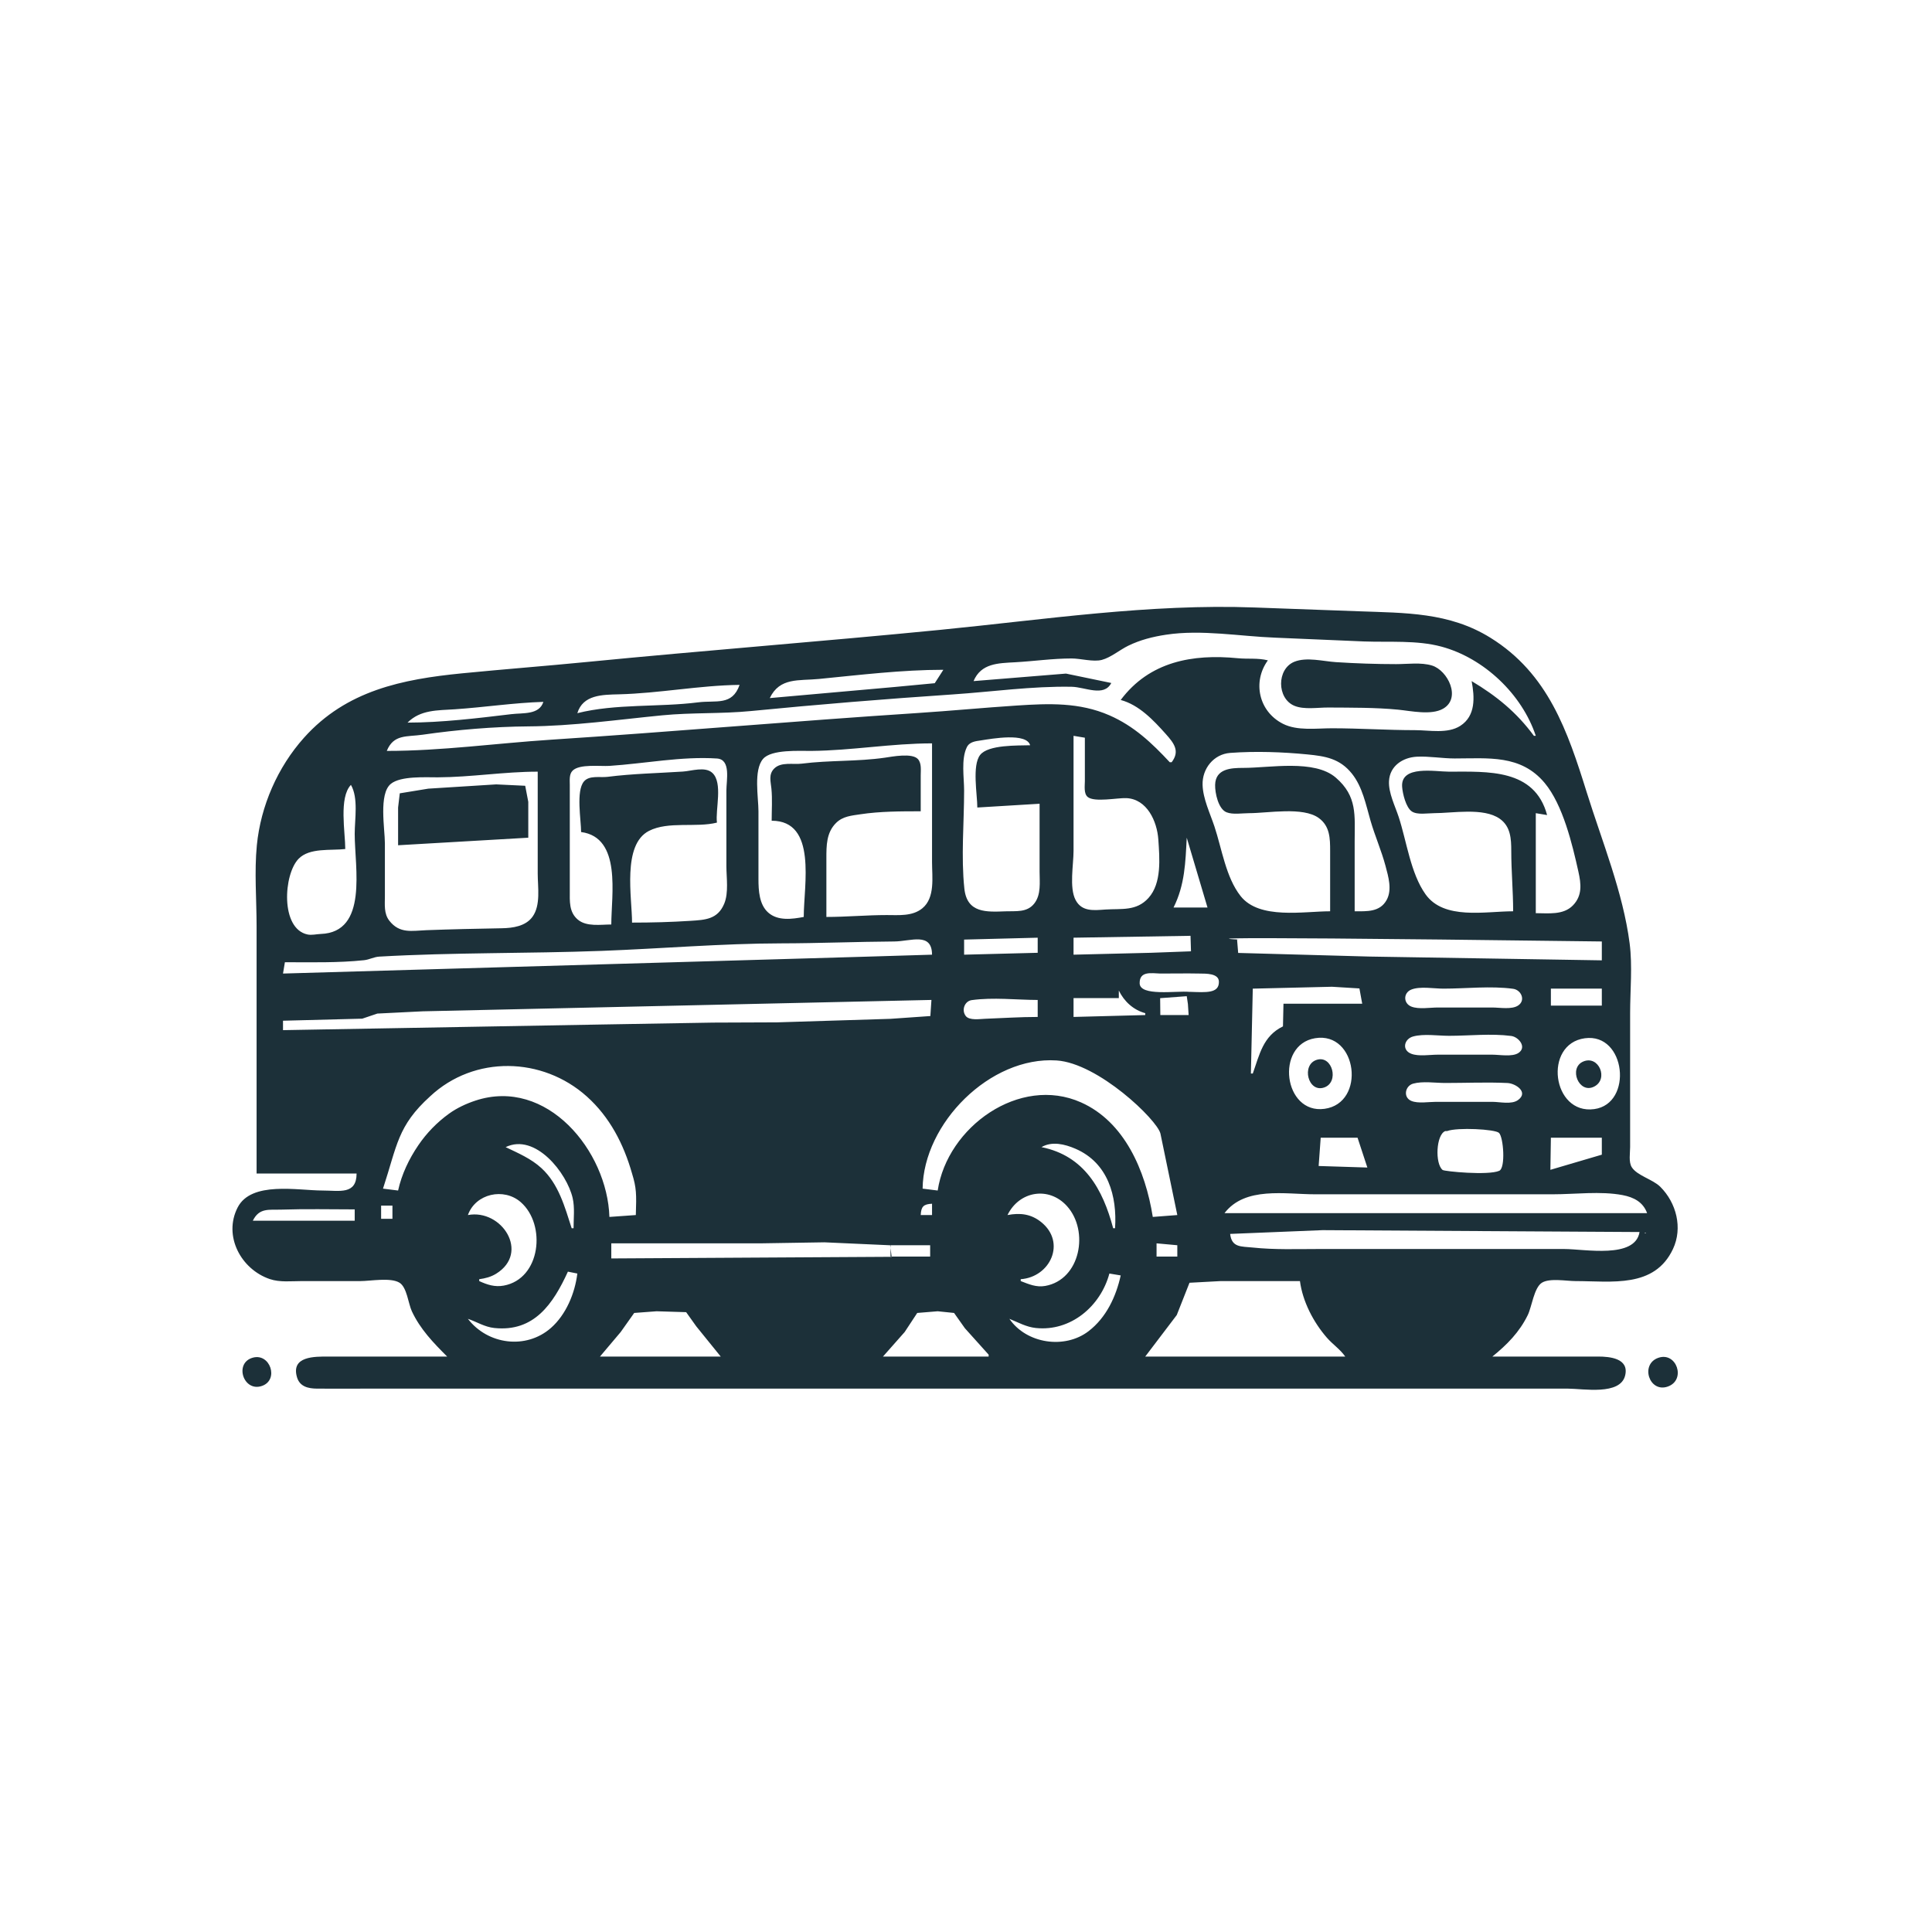 <?xml version="1.0" encoding="UTF-8" standalone="no"?>
<!-- Created with Inkscape (http://www.inkscape.org/) -->

<svg
   version="1.1"
   id="svg1"
   width="1024"
   height="1024"
   viewBox="0 0 1024 1024"
   sodipodi:docname="logo.svg"
   inkscape:version="1.3.2 (091e20e, 2023-11-25)"
   xmlns:inkscape="http://www.inkscape.org/namespaces/inkscape"
   xmlns:sodipodi="http://sodipodi.sourceforge.net/DTD/sodipodi-0.dtd"
   xmlns="http://www.w3.org/2000/svg"
   xmlns:svg="http://www.w3.org/2000/svg">
  <defs
     id="defs1" />
  <sodipodi:namedview
     id="namedview1"
     pagecolor="#ffffff"
     bordercolor="#000000"
     borderopacity="0.25"
     inkscape:showpageshadow="2"
     inkscape:pageopacity="0.0"
     inkscape:pagecheckerboard="0"
     inkscape:deskcolor="#d1d1d1"
     inkscape:zoom="2.661776"
     inkscape:cx="642.61607"
     inkscape:cy="469.23559"
     inkscape:window-width="2880"
     inkscape:window-height="1567"
     inkscape:window-x="0"
     inkscape:window-y="25"
     inkscape:window-maximized="1"
     inkscape:current-layer="g1" />
  <g
     inkscape:groupmode="layer"
     inkscape:label="Image"
     id="g1">
    <path
       style="fill:#1c3039;stroke:none"
       d="m 136,622 h 53 c -0.046,11.384 -9.065,9 -18,9 -13.152,0 -37.821,-5.148 -45.056,9.005 -7.708,15.077 1.766,32.734 17.056,37.931 5.327,1.811 11.452,1.065 17,1.065 h 31 c 5.38,0 16.138,-2.052 20.787,0.889 3.911,2.474 4.619,11.071 6.505,15.111 4.437,9.505 11.391,16.683 18.708,24 h -63 c -7.164,0 -19.896,-0.282 -16.583,10.981 1.472,5.004 6.01,5.978 10.583,6.019 8.998,0.08 18.001,0 27,0 h 121 417 98 c 8.055,0 27.815,3.744 30.37,-7.005 C 863.536,719.883 853.098,719 847,719 h -56 c 7.804,-6.332 14.308,-12.904 18.755,-22 2.133,-4.363 3.307,-14.485 7.458,-17.111 C 821.321,677.291 830.276,679 835,679 c 19.187,0 41.868,3.924 51.708,-17 5.263,-11.192 1.794,-24.505 -6.727,-32.981 -3.961,-3.941 -12.251,-5.894 -15.093,-10.343 C 863.128,615.919 864,611.122 864,608 v -71 c 0,-12.09 1.291,-25.009 -0.259,-37 -3.494,-27.037 -14.628,-54.051 -22.727,-80 C 830.87,387.499 820.567,357.033 790,338.046 768.09,324.437 744.783,324.909 720,323.982 l -55,-2 c -55.721,-2.085 -111.557,6.429 -167,11.884 -62.29,6.128 -124.694,10.894 -187,17 -21.971,2.153 -44.01,3.837 -66,6 -31.77,3.126 -61.433,9.071 -83.866,34.134 -13.973,15.611 -22.958,36.157 -25,57 C 134.755,462.072 136,476.859 136,491 V 622 M 814,390 h -1 c -9.169,-12.468 -19.83,-21.137 -33,-29 1.596,8.46 2.236,18.424 -6.018,23.718 C 767.241,389.04 757.601,387 750,387 c -14.689,0 -29.392,-0.994 -44,-1 -8.217,-0.003 -18.407,1.479 -26,-2.37 -12.952,-6.566 -16.221,-22.337 -8,-33.63 -5.344,-1.349 -10.58,-0.603 -16,-1.134 -23.855,-2.338 -46.748,1.734 -62,22.134 9.722,2.612 17.338,10.703 23.866,18 4.469,4.995 7.605,9.142 3.134,15 h -1 c -9.543,-10.23 -18.942,-19.163 -32,-24.866 -15.934,-6.959 -32.139,-6.294 -49,-5.194 -17.682,1.153 -35.325,2.848 -53,4 -64.705,4.219 -129.297,9.901 -194,14.12 C 263.008,393.951 234.111,398 205,398 c 3.657,-8.963 10.579,-7.367 19,-8.588 18.058,-2.619 37.764,-4.285 56,-4.412 23.486,-0.163 47.63,-3.576 71,-5.866 15.589,-1.528 31.435,-0.743 47,-2.269 35.664,-3.495 71.26,-6.406 107,-8.806 21.063,-1.414 41.806,-4.432 63,-4.056 7.067,0.125 17.118,5.58 21,-2.005 L 565,357.018 516,361 c 3.992,-9.459 12.981,-9.488 22,-9.986 C 548.042,350.46 557.91,349 568,349 c 4.801,0 11.476,1.952 16,0.755 4.754,-1.258 9.525,-5.329 14,-7.509 6.372,-3.105 13.022,-4.773 20,-5.833 18.891,-2.872 39.097,0.862 58,1.569 15.681,0.587 31.346,1.414 47,2 13.383,0.501 27.961,-0.771 41,2.745 22.564,6.085 42.668,25.217 50,47.273 M 686.005,350.755 c -9.391,3.851 -9.276,19.426 0.014,23.315 5.198,2.176 12.449,0.892 17.982,0.931 11.98,0.083 25.054,-0.036 37,1.134 6.811,0.667 17.569,3.091 23.861,-0.505 9.786,-5.592 2.478,-20.32 -5.861,-22.884 -5.814,-1.788 -12.976,-0.743 -19,-0.745 -10.481,-0.004 -21.509,-0.376 -32,-1.06 -6.672,-0.435 -15.542,-2.832 -21.995,-0.185 M 500,355 495.435,362.111 474,364.134 408,370 c 5.26,-11.07 15.463,-9.102 26,-10.134 C 455.76,357.733 478.123,355 500,355 m -108,8 c -3.944,11.216 -12.424,8.04 -22,9.259 -20.795,2.647 -43.689,0.615 -64,5.741 2.97,-9.787 13.238,-9.779 22,-9.995 21.353,-0.527 42.647,-4.744 64,-5.005 m -104,9 c -2.22,6.973 -10.787,5.775 -16.94,6.514 C 253.156,380.664 234.013,382.988 216,383 c 6.85,-6.878 15.893,-6.449 25,-7.06 15.63,-1.049 31.347,-3.451 47,-3.94 m 287,19 v 23 c 9.8e-4,2.472 -0.665,6.572 1.477,8.389 3.51,2.977 15.913,0.423 20.523,0.63 10.94,0.49 16.287,12.258 16.94,21.982 0.662,9.867 1.872,23.081 -5.218,30.935 -6.397,7.087 -14.219,5.574 -22.722,6.125 -5.981,0.388 -12.544,1.389 -15.935,-5.079 C 566.659,470.486 569,458.217 569,451 v -61 l 6,1 m -29,4 c -6.501,0.203 -22.271,-0.364 -26.523,5.157 C 515.141,405.787 518,421.086 518,428 l 33,-2 v 36 c 0,5.597 0.887,12.12 -2.787,16.847 -3.816,4.91 -9.732,3.966 -15.213,4.171 C 522.875,483.397 512.53,484.059 511.134,471 509.324,454.057 511,436.045 511,419 c 0,-6.868 -1.658,-16.544 1.417,-22.917 1.438,-2.98 4.639,-3.217 7.583,-3.671 5.864,-0.905 24.103,-4.19 26,2.588 m -52,-1 v 63 c 0,7.812 1.728,18.807 -5.153,24.431 C 483.575,485.74 476.331,485 470,485 c -10.698,0 -21.27,1 -32,1 v -31 c 0,-6.752 -0.042,-13.716 5.153,-18.843 3.588,-3.541 8.148,-3.855 12.847,-4.569 C 466.352,430.014 477.522,430 488,430 v -19 c -10e-4,-2.748 0.515,-6.339 -1.417,-8.597 -2.969,-3.471 -13.585,-1.395 -17.583,-0.815 -14.495,2.103 -29.449,1.3 -44,3.153 -4.654,0.593 -10.988,-1.069 -14.657,2.602 -3.086,3.087 -1.847,6.861 -1.477,10.657 0.546,5.591 0.134,11.385 0.134,17 24.248,0 17,34.118 17,51 -6.154,1.161 -13.716,2.227 -18.847,-2.338 C 402.376,479.413 402.011,471.939 402,466 v -36 c 0,-7.364 -2.703,-21.812 2.458,-27.787 C 408.879,397.095 423.683,398.056 430,398 c 21.351,-0.189 42.585,-4 64,-4 m 224,89 v -37 c 0,-13.757 1.524,-23.917 -10,-33.847 C 696.652,402.374 673.074,407 659,407 c -6.578,0 -14.743,0.414 -14.958,9 -0.106,4.217 1.664,12.776 6.037,14.523 C 653.453,431.871 658.423,431 662,431 c 10.029,0 28.556,-3.548 36.982,2.569 C 704.894,437.863 705,444.375 705,451 v 32 c -14.051,0 -37.524,4.517 -47.449,-8.06 -7.832,-9.925 -9.963,-25.176 -13.884,-36.94 -2.307,-6.92 -6.057,-14.616 -6.273,-22 -0.253,-8.636 5.927,-16.297 14.607,-16.94 13.411,-0.993 27.669,-0.501 41,0.806 9.402,0.921 17.11,2.153 23.523,10.153 5.637,7.032 7.441,16.52 9.889,24.982 2.34,8.088 5.794,15.874 7.954,24 1.489,5.602 3.581,12.546 0.588,17.995 C 731.371,483.518 724.426,483 718,483 m 96,1 v -53 l 6,1 c -6.631,-24.685 -31.464,-23 -52,-23 -7.319,0 -25.648,-3.577 -24.843,8 0.249,3.582 2.003,11.024 5.181,13.111 C 751.239,432.016 756.687,431 760,431 c 10.01,0 26.244,-3.088 34.861,2.926 C 800.678,437.985 801,444.608 801,451 c 0,10.729 1,21.276 1,32 -14.817,0 -36.649,4.745 -46.435,-9 -7.938,-11.148 -10.009,-28.139 -14.232,-41 -1.914,-5.83 -5.453,-12.75 -5.134,-19 0.411,-8.062 7.335,-12.566 14.801,-12.935 6.521,-0.322 13.385,0.935 20,0.935 17.784,0 35.069,-2.177 47.722,13 9.641,11.564 14.639,32.456 17.866,47 1.435,6.469 2.164,12.627 -2.87,17.843 C 828.621,485.122 820.662,484 814,484 m -479,5 c 0,-13.164 -5.372,-41.309 9.005,-48.63 C 354.299,435.128 368.897,438.802 380,436 c -0.919,-6.874 3.281,-21.095 -2.458,-26.37 -3.822,-3.513 -11.051,-0.983 -15.542,-0.69 -13.315,0.868 -26.758,1.115 -40,2.801 -3.9,0.497 -9.673,-0.936 -12.523,2.477 C 305.204,419.334 308,434.548 308,441 c 21.626,2.846 16,33.492 16,49 -5.614,0 -13.088,1.316 -17.722,-2.569 C 301.512,483.435 302,477.605 302,472 v -36 -20 c 0.006,-2.417 -0.404,-5.642 1.477,-7.523 3.695,-3.695 14.651,-2.219 19.523,-2.537 18.639,-1.215 38.318,-5.153 56.995,-3.917 C 387.536,402.522 385,413.529 385,419 v 40 c 0,6.224 1.288,14.147 -1.157,20 -3.474,8.314 -10.097,8.555 -17.843,9.06 C 355.64,488.736 345.422,489 335,489 m -50,-80 v 54 c 0,7.195 1.699,16.762 -2.787,22.935 -3.633,4.999 -10.434,5.958 -16.213,6.06 -13.367,0.237 -26.644,0.523 -40,1.023 -7.63,0.286 -14.18,1.993 -19.657,-5.037 C 203.406,484.212 204,479.497 204,475 v -28 c 0,-7.699 -3.384,-26.211 3.157,-31.542 5.222,-4.255 18.345,-3.433 24.843,-3.458 17.686,-0.068 35.246,-3 53,-3 m -74,39 69,-4 V 425 L 278.37,416.477 263,415.741 227,418.005 211.889,420.477 211,428 v 20 m -25,-32 c 4.036,6.983 2,18.071 2,26 0,17.815 7.232,52.113 -18,53.018 -2.28,0.082 -4.739,0.752 -7,0.278 -14.472,-3.033 -12.764,-31.92 -4.722,-40.139 5.844,-5.972 17.04,-4.245 24.722,-5.157 0,-8.933 -3.461,-27.247 3,-34 m 443,28 11,37 h -18 c 6.022,-12.011 6.307,-23.922 7,-37 m 2,52 0.25,8.215 L 610,505 l -41,1 v -9 l 62,-1 m 218,3 v 10 L 726,507 656.257,505.074 655.671,498 c 14.151,0.392 -78.485,-2.507 193.329,1 m -299,-2 v 8 l -39,1 v -8 l 39,-1 m -56,9 -35,1.06 -102,2.958 L 150,516 l 1,-6 c 13.87,0 28.196,0.391 41.981,-1.079 2.804,-0.299 5.19,-1.735 8.037,-1.898 39.257,-2.25 78.682,-1.571 117.981,-3.042 31.574,-1.182 63.412,-3.921 95,-3.982 20.049,-0.039 39.94,-0.861 60,-1 8.648,-0.06 19.951,-5.148 20,7 m -299,4 1,1 -1,-1 m -9,1 1,1 -1,-1 m 9.333,1.667 0.333,0.667 -0.333,-0.667 m 435.016,13.035 c -6.804,-0.645 -26.211,2.529 -26.308,-4.563 -0.09,-6.608 6.25,-5.293 10.959,-5.139 6.995,-0.003 14.006,-0.136 21,0.005 2.877,0.058 10.148,-0.267 10.051,4.462 0.012,6.142 -6.918,5.506 -15.326,5.23 M 493.111,538.523 472,540 412,541.866 378,542 318,543.019 150,546 v -5 l 42,-1.083 8,-2.704 24,-1.194 269.683,-6.033 M 722,532 H 680.265 L 680,544 c -10.615,5.156 -12.408,14.954 -16,25 h -1 l 1,-45 42,-1 14.523,0.889 L 722,532 m 26.065,-7.523 C 752.726,522.651 760.04,524 765,524 c 11.986,0 25.113,-1.531 36.982,0.083 4.24,0.576 6.81,6.062 2.676,8.852 C 801.302,535.199 794.857,534 791,534 h -29 c -4.145,0 -10.027,1.054 -13.935,-0.477 -4.352,-1.705 -4.352,-7.341 0,-9.046 M 849,524 v 9 h -27 v -9 h 27 m -256,1 c 2.831,5.811 7.726,10.293 14,12 v 1 l -38,1 v -10 h 24 v -4 m 36,3 0.618,4.164 L 630,538 H 615 L 614.903,529.048 629,528 m -79,2 v 9 c -9.412,0 -18.653,0.632 -28,0.981 -2.695,0.101 -8.223,0.979 -10.111,-1.458 -2.427,-3.133 -0.601,-7.922 3.134,-8.44 C 526.452,528.5 538.583,529.961 550,530 m -399,14 1,1 -1,-1 m 598.018,5.343 C 754.722,547.805 762.114,549 768,549 c 10.714,0 22.38,-1.321 32.995,0.083 3.955,0.523 8.433,5.991 3.787,9.028 C 801.484,560.267 794.783,559 791,559 h -29 c -4.189,0 -10.014,1.03 -13.977,-0.477 -5.196,-1.975 -3.817,-7.883 0.995,-9.181 M 697,550.278 c 22.462,-3.752 27.186,34.413 5,37.426 -21.663,2.942 -26.246,-33.877 -5,-37.426 m 143,0.018 c 21.795,-2.968 25.716,34.698 5,37.551 -22.373,3.081 -27.16,-34.533 -5,-37.551 m -141.982,11.398 c -8.502,2.502 -4.77,17.755 3.917,14.657 7.957,-2.837 4.29,-17.073 -3.917,-14.657 M 624,644 611,645 C 607.073,620.198 595.909,594.523 573,584.306 540.394,569.764 502.07,597.336 497,631 l -8,-1 c 0.423,-34.666 35.838,-70.233 71,-67.94 22.106,1.441 53.253,31.424 55.049,38.73 m 224.104,-38.16 c -7.935,3.372 -2.337,17.404 5.782,13.287 7.801,-3.955 2.475,-16.795 -5.782,-13.287 M 335,622 c 2.33,7.586 2.383,10.829 2,22 l -14,1 c -1.092,-34.999 -33.166,-74.137 -71,-61.657 -4.874,1.608 -9.833,3.911 -14,6.921 -6.364,4.599 -11.864,10.247 -16.278,16.736 -4.948,7.274 -8.823,15.385 -10.722,24 l -8,-1 c 7.557,-23.008 7.642,-33.202 25,-48.94 23.391,-21.856 59.494,-20.974 83,0.074 C 323.222,592.078 330.578,606.443 335,622 M 749.023,574.343 C 754.129,572.94 760.73,574 766,574 c 10.962,0 22.051,-0.494 33,0.019 4.248,0.199 11.3,4.774 5.657,8.972 C 801.2,585.564 795.029,584.002 791,584 h -30 c -3.826,0 -9.322,0.989 -12.917,-0.477 -4.561,-1.86 -3.387,-7.992 0.94,-9.181 m 18,25.134 c 5.342,-2.027 25.488,-1.012 27.5,1 2.369,2.369 3.521,18.568 0.12,20.065 -5.876,2.586 -29.073,0.319 -30.014,-0.431 -4.136,-3.296 -3.517,-18.76 1.423,-20.634 M 719.529,603 724.729,618.817 698.912,618 700,603 m 149,0 v 9 L 821.735,620.03 822,603 h 27 m -258,48 h -1 c -5.459,-20.633 -15.274,-38.421 -38,-43 5.576,-3.248 12.352,-1.586 18,0.852 17.38,7.503 22.136,25.242 21,42.148 m -287,0 h -1 C 299.335,639.649 296.099,627.527 286.981,619.139 281.484,614.08 274.636,611.178 268,608 c 15.761,-7.611 32.469,13.716 35.523,27 1.167,5.074 0.477,10.819 0.477,16 m 190,-29 1,1 -1,-1 m -290,5 v 0 m 337,52 v -1 c 15.657,-1.105 24.252,-19.474 10.861,-30.259 C 546.405,643.346 540.595,642.756 534,644 c 6.17,-12.702 21.874,-15.425 31.523,-4.736 11.863,13.141 7.158,38.983 -11.523,42.306 -4.762,0.847 -8.649,-0.902 -13,-2.569 m -287,0 v -1 c 3.193,-0.42 6.22,-1.201 9,-2.926 18.003,-11.167 2.894,-34.437 -15,-31.074 4.046,-11.364 19.018,-14.68 27.995,-6.847 13.644,11.904 10.665,40.645 -8.995,44.241 -4.744,0.868 -8.709,-0.434 -13,-2.394 M 873,643 H 649 c 10.928,-14.271 32.134,-10 48,-10 h 126 c 11.856,0 25.343,-1.782 37,0.431 5.964,1.132 10.894,3.711 13,9.569 m -379,-5 v 6 h -6 c 0.218,-4.51 1.49,-5.782 6,-6 m -286,1 v 7 h -6 v -7 h 6 m -20,2 v 6 h -54 c 3.45,-6.986 8.516,-5.648 15.259,-5.875 C 162.152,640.692 175.099,641 188,641 m 15,3 1,1 -1,-1 m 666,9 c -2.387,14.363 -29.037,9 -40,9 H 699 c -11.692,0 -23.434,0.456 -35.06,-0.782 C 657.934,660.578 652.847,661.361 652,654 L 701,652.005 869,653 m 3,0.333 c 0.773,0 0.16,0.498 -0.333,0.333 L 872,653.333 m -226.333,1.333 -0.333,0.667 0.333,-0.667 M 656,655 l 1,1 -1,-1 M 472.587,666.134 324,667 v -8 h 79 l 34,-0.546 34.823,1.566 M 624,660 v 6 h -11 v -7 l 11,1 m -131,0 v 6 h -21 v -6 h 21 m -187,15 c -1.277,10.457 -5.975,21.795 -14.005,28.847 C 278.803,715.433 258.468,712.681 248,699 c 4.761,1.628 8.853,4.324 14,4.866 21.101,2.222 31.22,-12.851 39,-29.866 l 5,1 m 288,1 c -2.488,11.285 -7.666,22.336 -17,29.523 -12.671,9.757 -33.004,6.654 -42,-6.523 4.638,1.882 8.92,4.331 14,4.866 18.44,1.942 34.32,-11.446 39,-28.866 l 6,1 m 95,3 c 1.419,10.838 7.148,21.816 14.264,29.995 C 706.372,712.567 710.292,715.11 713,719 H 607 l 16.708,-22 6.75,-17.111 L 647,679 h 42 m -307,40 h -64 l 10.977,-13 7.162,-10.111 L 348,695 363.676,695.477 369.046,703 382,719 m 142,-1 v 1 h -56 l 11.495,-13 6.657,-10.111 L 497,695 505.676,695.889 511.417,704 524,718 m -389.981,1.588 c -10.154,2.794 -4.938,18.545 4.963,14.935 8.979,-3.274 4.189,-17.453 -4.963,-14.935 m 744.986,0.06 c -9.876,3.373 -4.894,18.758 4.977,15.25 9.808,-3.486 4.664,-18.542 -4.977,-15.25 z"
       id="path1"
       sodipodi:nodetypes="ccssssssscssssccssscsssssssssssccssssssccccsscscscsccsssscsssssscccssssssssccssssssscccccsccscsccscscccssssssscccsccsssssssccssscsssccsssssccscsssccsssssssscsssssssssccccsssssscssssssssccscssssccssccsssssssccssssssssccccccccccccssssccccccccccccccccccccccccccccscssscccccccccccscccccccccccccccccccccccccsssssscccccccccccccccccccccssscccccssssssccsccsccscccsccsccsccccsssccssccssscssccssscccccccccccccscccscsccccccccscsscccccsscccssscccccccccccccscccccssscccccccccccccccccccccccccccccscscccscscccsccccccccccccccccccccccccscsss" />
  </g>
</svg>
